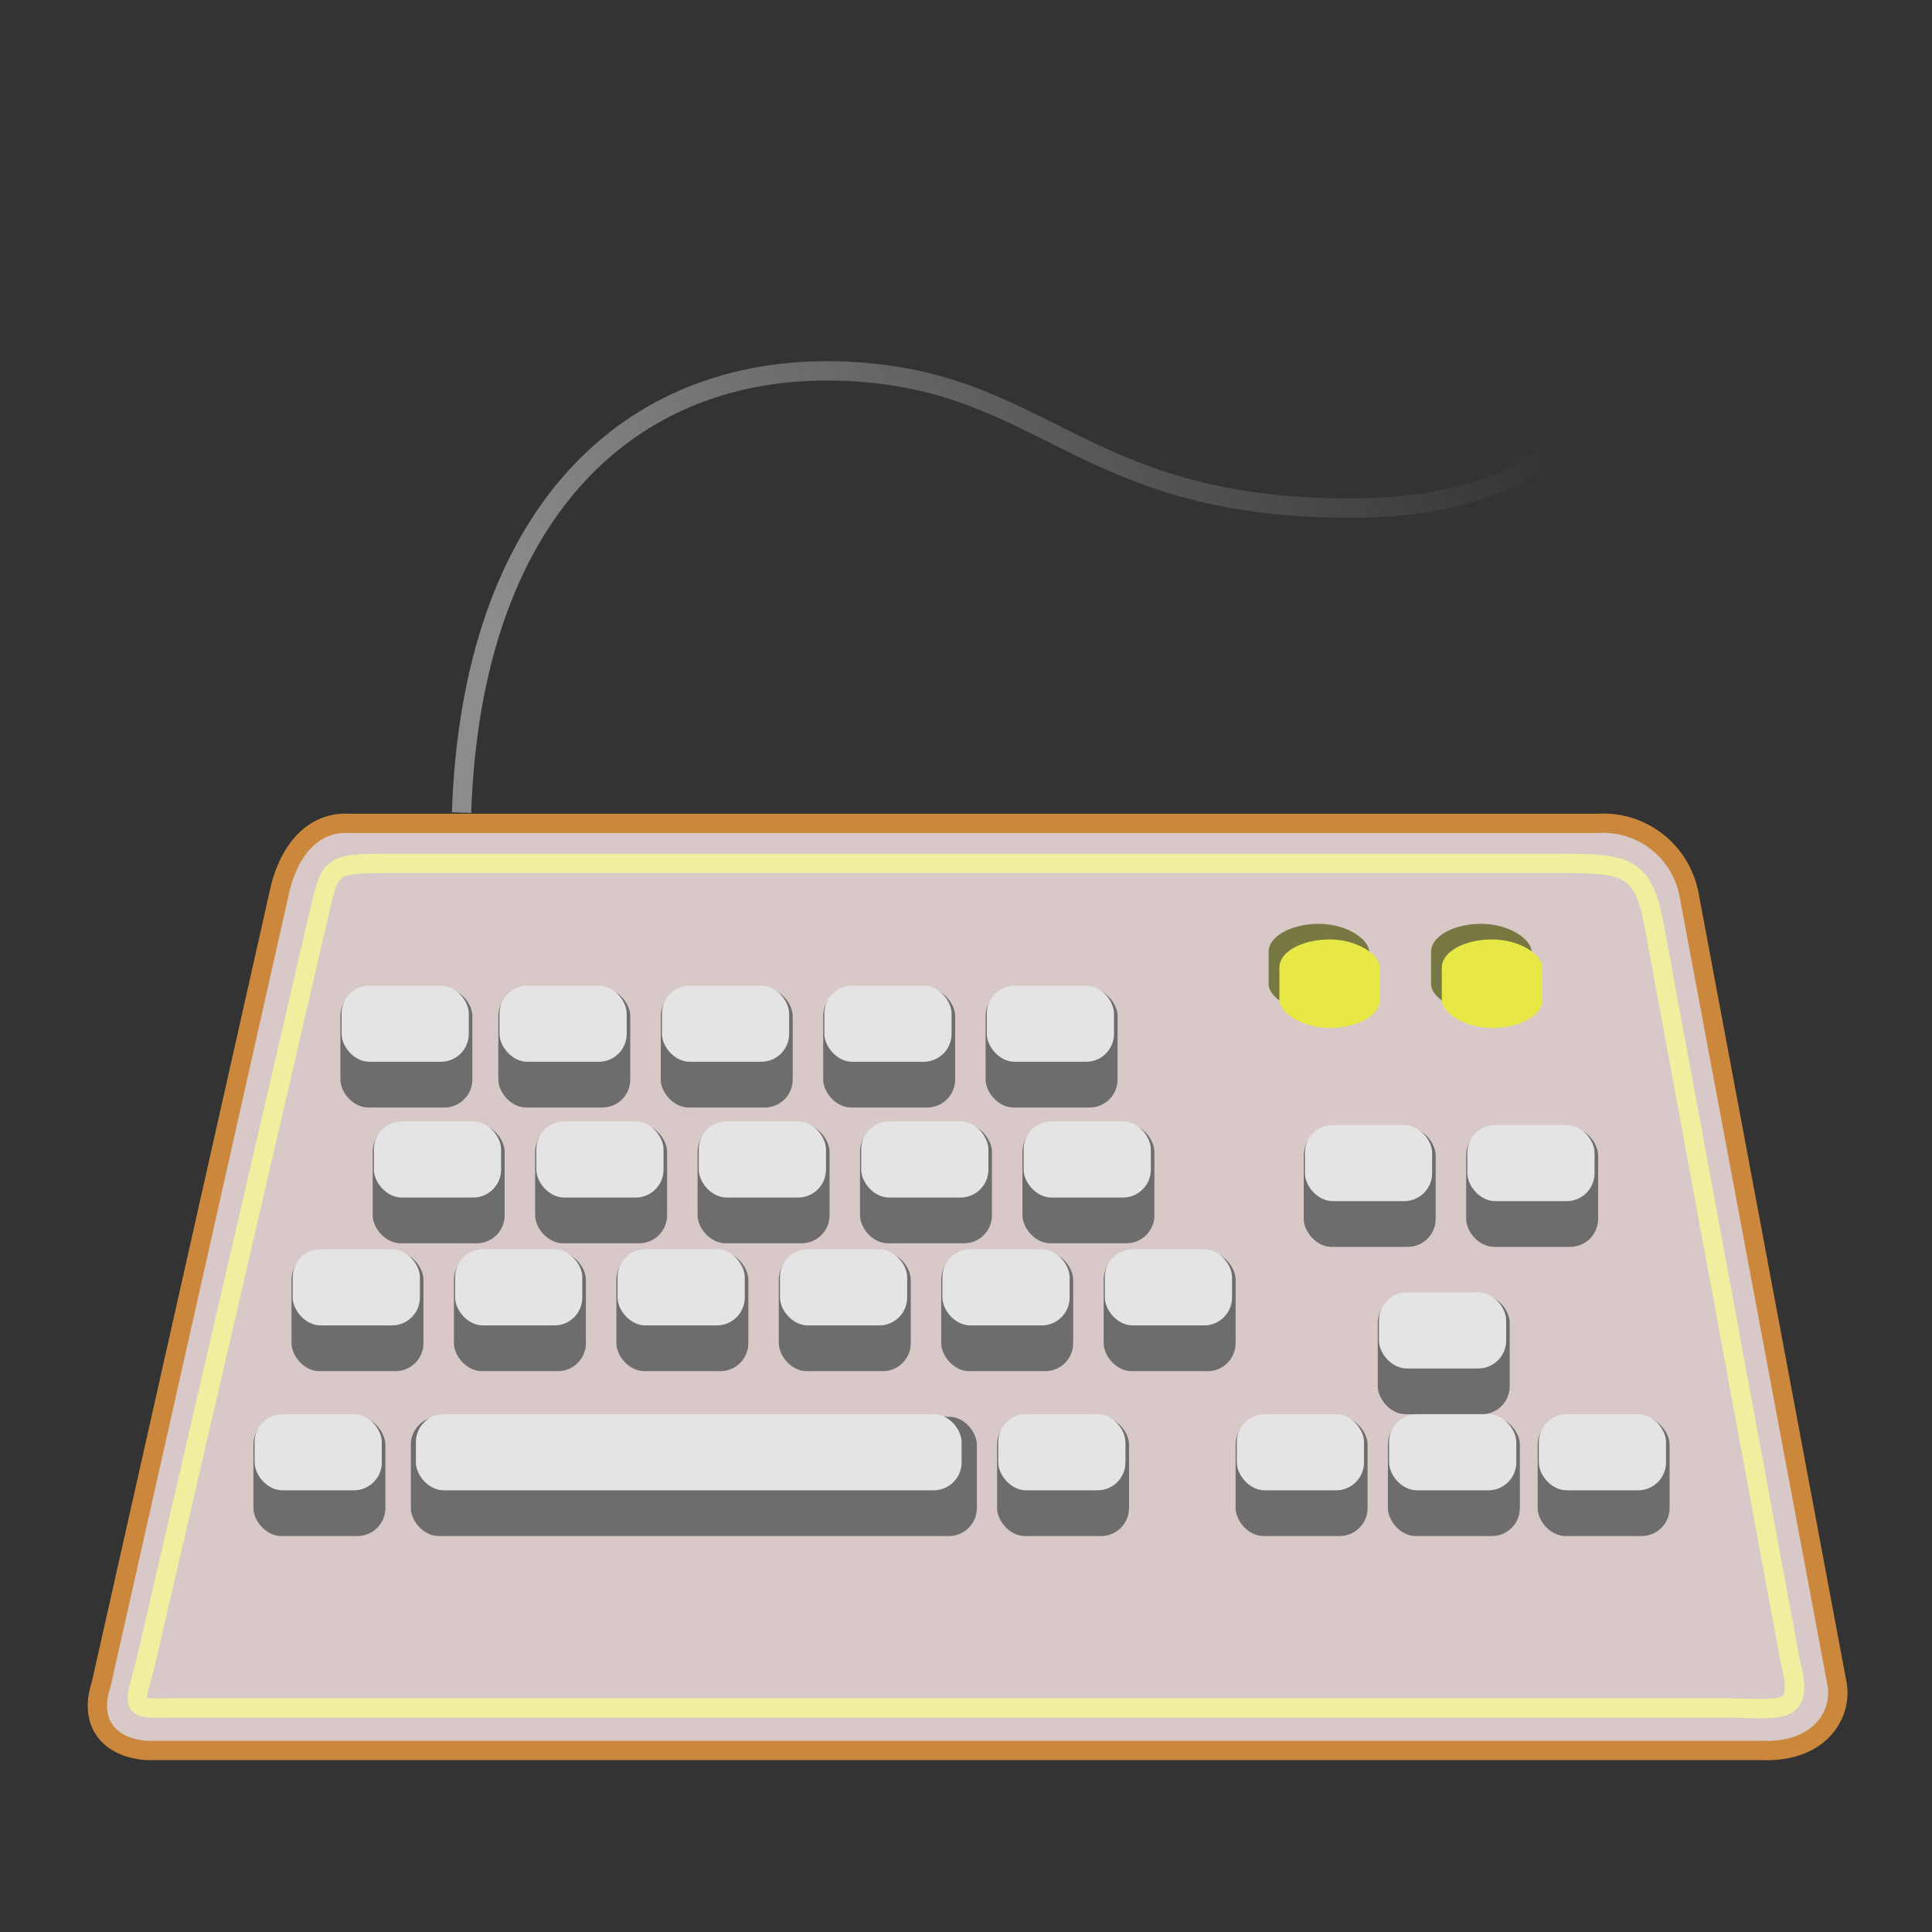 <?xml version="1.0" encoding="UTF-8" standalone="no"?>
<!-- Created with Inkscape (http://www.inkscape.org/) -->

<svg
   xmlns:dc="http://purl.org/dc/elements/1.1/"
   xmlns:cc="http://creativecommons.org/ns#"
   xmlns:rdf="http://www.w3.org/1999/02/22-rdf-syntax-ns#"
   xmlns:svg="http://www.w3.org/2000/svg"
   xmlns="http://www.w3.org/2000/svg"
   xmlns:sodipodi="http://sodipodi.sourceforge.net/DTD/sodipodi-0.dtd"
   xmlns:inkscape="http://www.inkscape.org/namespaces/inkscape"
   id="svg2327"
   sodipodi:docname="baby_wordprocessor.svg"
   viewBox="0 0 100 100"
   sodipodi:version="0.32"
   inkscape:output_extension="org.inkscape.output.svg.inkscape"
   inkscape:version="0.91 r13725"
   version="1.1"
   width="100"
   height="100">
  <rect x="0" y="0" width="100" height="100" fill="#333333" stroke="none"/>
  <defs
     id="defs3">
    <linearGradient
       id="linearGradient4554"
       y2="5.011"
       gradientUnits="userSpaceOnUse"
       y1="14.911"
       x2="35.257"
       x1="11.503"
       inkscape:collect="always"
       gradientTransform="matrix(2.102,0,0,2.102,1.821,-50.401)">
      <stop
         id="stop4550"
         style="stop-color:#8c8c8c"
         offset="0" />
      <stop
         id="stop4552"
         style="stop-color:#8c8c8c;stop-opacity:0"
         offset="1" />
    </linearGradient>
  </defs>
  <sodipodi:namedview
     id="base"
     bordercolor="#666666"
     inkscape:pageshadow="2"
     inkscape:window-y="0"
     pagecolor="#ffffff"
     inkscape:window-height="1679"
     inkscape:grid-bbox="true"
     inkscape:zoom="11.313708"
     inkscape:window-x="0"
     showgrid="false"
     borderopacity="0.122"
     inkscape:current-layer="layer1"
     inkscape:cx="25.55981"
     inkscape:cy="40.606663"
     inkscape:window-width="3200"
     inkscape:pageopacity="0.0"
     inkscape:document-units="px"
     inkscape:window-maximized="1" />
  <g
     id="layer1"
     inkscape:label="Layer 1"
     inkscape:groupmode="layer"
     transform="translate(0,52)">
    <path
       id="path3995"
       style="fill:none;stroke:url(#linearGradient4554);stroke-width:1px"
       d="m 23.89,-9.94 c 0.525,-15.501 8.67,-23.121 19.442,-22.858 10.772,0.263 12.348,7.094 26.536,7.094 14.188,0 14.188,-9.458 11.823,-12.086 -2.365,-2.627 -4.992,-5.255 -4.992,-5.255"
       inkscape:connector-curvature="0" />
    <path
       id="path3233"
       sodipodi:nodetypes="ccccccccc"
       style="fill:#d8c8c8;fill-rule:evenodd;stroke:#cb883c;stroke-width:1;fill-opacity:1;stroke-opacity:1"
       d="m 5.236,35.187 c -0.657,1.969 0.394,3.283 2.365,3.416 l 83.549,0 c 3.022,0.13 4.204,-1.839 3.941,-3.416 L 87.472,-5.442 c -0.395,-2.627 -2.627,-4.071 -4.729,-3.941 l -64.632,0 c -2.102,-0.13 -3.284,1.709 -3.678,3.678 L 5.236,35.187 Z"
       inkscape:connector-curvature="0" />
    <g
       id="g4019"
       transform="matrix(2.102,0,0,2.102,-2.252,-52.503)">
      <rect
         id="rect4017"
         style="color:#000000;fill:#6d6d6d;fill-rule:evenodd"
         rx="0.688"
         ry="0.688"
         height="2.938"
         width="13.938"
         y="35.125"
         x="11.188" />
      <rect
         id="rect3235"
         style="color:#000000;fill:#e4e4e4;fill-rule:evenodd"
         rx="0.688"
         ry="0.688"
         height="1.875"
         width="13.438"
         y="35.062"
         x="11.312" />
    </g>
    <g
       id="g4157"
       transform="matrix(0.49,0,0,2.102,12.137,-74.684)">
      <rect
         id="rect4159"
         style="color:#000000;fill:#6d6d6d;fill-rule:evenodd"
         rx="2.948"
         ry="0.688"
         height="2.938"
         width="13.938"
         y="35.125"
         x="11.188" />
      <rect
         id="rect4161"
         style="color:#000000;fill:#e4e4e4;fill-rule:evenodd"
         rx="2.948"
         ry="0.688"
         height="1.875"
         width="13.438"
         y="35.062"
         x="11.312" />
    </g>
    <g
       id="g4178"
       transform="matrix(0.49,0,0,2.102,45.533,-74.684)">
      <rect
         id="rect4180"
         style="color:#000000;fill:#6d6d6d;fill-rule:evenodd"
         rx="2.948"
         ry="0.688"
         height="2.938"
         width="13.938"
         y="35.125"
         x="11.188" />
      <rect
         id="rect4182"
         style="color:#000000;fill:#e4e4e4;fill-rule:evenodd"
         rx="2.948"
         ry="0.688"
         height="1.875"
         width="13.438"
         y="35.062"
         x="11.312" />
    </g>
    <g
       id="g4151"
       transform="matrix(0.49,0,0,2.102,20.311,-74.684)">
      <rect
         id="rect4153"
         style="color:#000000;fill:#6d6d6d;fill-rule:evenodd"
         rx="2.948"
         ry="0.688"
         height="2.938"
         width="13.938"
         y="35.125"
         x="11.188" />
      <rect
         id="rect4155"
         style="color:#000000;fill:#e4e4e4;fill-rule:evenodd"
         rx="2.948"
         ry="0.688"
         height="1.875"
         width="13.438"
         y="35.062"
         x="11.312" />
    </g>
    <path
       id="path4005"
       sodipodi:nodetypes="ccccccccc"
       style="fill:none;stroke:#eef09f;stroke-width:1;fill-opacity:1;stroke-opacity:1"
       d="m 7.529,34.098 c -0.701,2.613 -0.822,2.299 1.967,2.299 l 79.312,0 c 3.451,0 4.622,0.565 3.849,-2.432 L 85.603,-4.185 c -0.563,-2.949 -1.419,-3.125 -4.723,-3.125 l -60.948,0 c -2.971,0 -2.834,0.166 -3.469,2.812 L 7.529,34.098 Z"
       inkscape:connector-curvature="0" />
    <g
       id="g4023"
       transform="matrix(0.49,0,0,2.102,46.126,-52.503)">
      <rect
         id="rect4025"
         style="color:#000000;fill:#6d6d6d;fill-rule:evenodd"
         rx="2.948"
         ry="0.688"
         height="2.938"
         width="13.938"
         y="35.125"
         x="11.188" />
      <rect
         id="rect4027"
         style="color:#000000;fill:#e4e4e4;fill-rule:evenodd"
         rx="2.948"
         ry="0.688"
         height="1.875"
         width="13.438"
         y="35.062"
         x="11.312" />
    </g>
    <g
       id="g4029"
       transform="matrix(0.49,0,0,2.102,7.635,-52.503)">
      <rect
         id="rect4031"
         style="color:#000000;fill:#6d6d6d;fill-rule:evenodd"
         rx="2.948"
         ry="0.688"
         height="2.938"
         width="13.938"
         y="35.125"
         x="11.188" />
      <rect
         id="rect4033"
         style="color:#000000;fill:#e4e4e4;fill-rule:evenodd"
         rx="2.948"
         ry="0.688"
         height="1.875"
         width="13.438"
         y="35.062"
         x="11.312" />
    </g>
    <g
       id="g4035"
       transform="matrix(0.49,0,0,2.102,58.474,-52.503)">
      <rect
         id="rect4037"
         style="color:#000000;fill:#6d6d6d;fill-rule:evenodd"
         rx="2.948"
         ry="0.688"
         height="2.938"
         width="13.938"
         y="35.125"
         x="11.188" />
      <rect
         id="rect4039"
         style="color:#000000;fill:#e4e4e4;fill-rule:evenodd"
         rx="2.948"
         ry="0.688"
         height="1.875"
         width="13.438"
         y="35.062"
         x="11.312" />
    </g>
    <g
       id="g4053"
       transform="matrix(0.49,0,0,2.102,65.831,-58.809)">
      <rect
         id="rect4055"
         style="color:#000000;fill:#6d6d6d;fill-rule:evenodd"
         rx="2.948"
         ry="0.688"
         height="2.938"
         width="13.938"
         y="35.125"
         x="11.188" />
      <rect
         id="rect4057"
         style="color:#000000;fill:#e4e4e4;fill-rule:evenodd"
         rx="2.948"
         ry="0.688"
         height="1.875"
         width="13.438"
         y="35.062"
         x="11.312" />
    </g>
    <g
       id="g4041"
       transform="matrix(0.49,0,0,2.102,66.356,-52.503)">
      <rect
         id="rect4043"
         style="color:#000000;fill:#6d6d6d;fill-rule:evenodd"
         rx="2.948"
         ry="0.688"
         height="2.938"
         width="13.938"
         y="35.125"
         x="11.188" />
      <rect
         id="rect4045"
         style="color:#000000;fill:#e4e4e4;fill-rule:evenodd"
         rx="2.948"
         ry="0.688"
         height="1.875"
         width="13.438"
         y="35.062"
         x="11.312" />
    </g>
    <g
       id="g4047"
       transform="matrix(0.49,0,0,2.102,74.106,-52.503)">
      <rect
         id="rect4049"
         style="color:#000000;fill:#6d6d6d;fill-rule:evenodd"
         rx="2.948"
         ry="0.688"
         height="2.938"
         width="13.938"
         y="35.125"
         x="11.188" />
      <rect
         id="rect4051"
         style="color:#000000;fill:#e4e4e4;fill-rule:evenodd"
         rx="2.948"
         ry="0.688"
         height="1.875"
         width="13.438"
         y="35.062"
         x="11.312" />
    </g>
    <g
       id="g4085"
       transform="matrix(0.49,0,0,2.102,9.606,-61.038)">
      <rect
         id="rect4087"
         style="color:#000000;fill:#6d6d6d;fill-rule:evenodd"
         rx="2.948"
         ry="0.688"
         height="2.938"
         width="13.938"
         y="35.125"
         x="11.188" />
      <rect
         id="rect4089"
         style="color:#000000;fill:#e4e4e4;fill-rule:evenodd"
         rx="2.948"
         ry="0.688"
         height="1.875"
         width="13.438"
         y="35.062"
         x="11.312" />
    </g>
    <g
       id="g4091"
       transform="matrix(0.49,0,0,2.102,18.013,-61.038)">
      <rect
         id="rect4093"
         style="color:#000000;fill:#6d6d6d;fill-rule:evenodd"
         rx="2.948"
         ry="0.688"
         height="2.938"
         width="13.938"
         y="35.125"
         x="11.188" />
      <rect
         id="rect4095"
         style="color:#000000;fill:#e4e4e4;fill-rule:evenodd"
         rx="2.948"
         ry="0.688"
         height="1.875"
         width="13.438"
         y="35.062"
         x="11.312" />
    </g>
    <g
       id="g4097"
       transform="matrix(0.49,0,0,2.102,26.421,-61.038)">
      <rect
         id="rect4099"
         style="color:#000000;fill:#6d6d6d;fill-rule:evenodd"
         rx="2.948"
         ry="0.688"
         height="2.938"
         width="13.938"
         y="35.125"
         x="11.188" />
      <rect
         id="rect4101"
         style="color:#000000;fill:#e4e4e4;fill-rule:evenodd"
         rx="2.948"
         ry="0.688"
         height="1.875"
         width="13.438"
         y="35.062"
         x="11.312" />
    </g>
    <g
       id="g4103"
       transform="matrix(0.49,0,0,2.102,34.828,-61.038)">
      <rect
         id="rect4105"
         style="color:#000000;fill:#6d6d6d;fill-rule:evenodd"
         rx="2.948"
         ry="0.688"
         height="2.938"
         width="13.938"
         y="35.125"
         x="11.188" />
      <rect
         id="rect4107"
         style="color:#000000;fill:#e4e4e4;fill-rule:evenodd"
         rx="2.948"
         ry="0.688"
         height="1.875"
         width="13.438"
         y="35.062"
         x="11.312" />
    </g>
    <g
       id="g4121"
       transform="matrix(0.49,0,0,2.102,47.44,-67.657)">
      <rect
         id="rect4123"
         style="color:#000000;fill:#6d6d6d;fill-rule:evenodd"
         rx="2.948"
         ry="0.688"
         height="2.938"
         width="13.938"
         y="35.125"
         x="11.188" />
      <rect
         id="rect4125"
         style="color:#000000;fill:#e4e4e4;fill-rule:evenodd"
         rx="2.948"
         ry="0.688"
         height="1.875"
         width="13.438"
         y="35.062"
         x="11.312" />
    </g>
    <g
       id="g4109"
       transform="matrix(0.49,0,0,2.102,43.236,-61.038)">
      <rect
         id="rect4111"
         style="color:#000000;fill:#6d6d6d;fill-rule:evenodd"
         rx="2.948"
         ry="0.688"
         height="2.938"
         width="13.938"
         y="35.125"
         x="11.188" />
      <rect
         id="rect4113"
         style="color:#000000;fill:#e4e4e4;fill-rule:evenodd"
         rx="2.948"
         ry="0.688"
         height="1.875"
         width="13.438"
         y="35.062"
         x="11.312" />
    </g>
    <g
       id="g4115"
       transform="matrix(0.49,0,0,2.102,51.643,-61.038)">
      <rect
         id="rect4117"
         style="color:#000000;fill:#6d6d6d;fill-rule:evenodd"
         rx="2.948"
         ry="0.688"
         height="2.938"
         width="13.938"
         y="35.125"
         x="11.188" />
      <rect
         id="rect4119"
         style="color:#000000;fill:#e4e4e4;fill-rule:evenodd"
         rx="2.948"
         ry="0.688"
         height="1.875"
         width="13.438"
         y="35.062"
         x="11.312" />
    </g>
    <g
       id="g4172"
       transform="matrix(0.49,0,0,2.102,37.126,-74.684)">
      <rect
         id="rect4174"
         style="color:#000000;fill:#6d6d6d;fill-rule:evenodd"
         rx="2.948"
         ry="0.688"
         height="2.938"
         width="13.938"
         y="35.125"
         x="11.188" />
      <rect
         id="rect4176"
         style="color:#000000;fill:#e4e4e4;fill-rule:evenodd"
         rx="2.948"
         ry="0.688"
         height="1.875"
         width="13.438"
         y="35.062"
         x="11.312" />
    </g>
    <g
       id="g4127"
       transform="matrix(0.49,0,0,2.102,39.032,-67.657)">
      <rect
         id="rect4129"
         style="color:#000000;fill:#6d6d6d;fill-rule:evenodd"
         rx="2.948"
         ry="0.688"
         height="2.938"
         width="13.938"
         y="35.125"
         x="11.188" />
      <rect
         id="rect4131"
         style="color:#000000;fill:#e4e4e4;fill-rule:evenodd"
         rx="2.948"
         ry="0.688"
         height="1.875"
         width="13.438"
         y="35.062"
         x="11.312" />
    </g>
    <g
       id="g4166"
       transform="matrix(0.49,0,0,2.102,28.718,-74.684)">
      <rect
         id="rect4168"
         style="color:#000000;fill:#6d6d6d;fill-rule:evenodd"
         rx="2.948"
         ry="0.688"
         height="2.938"
         width="13.938"
         y="35.125"
         x="11.188" />
      <rect
         id="rect4170"
         style="color:#000000;fill:#e4e4e4;fill-rule:evenodd"
         rx="2.948"
         ry="0.688"
         height="1.875"
         width="13.438"
         y="35.062"
         x="11.312" />
    </g>
    <g
       id="g4133"
       transform="matrix(0.49,0,0,2.102,30.625,-67.657)">
      <rect
         id="rect4135"
         style="color:#000000;fill:#6d6d6d;fill-rule:evenodd"
         rx="2.948"
         ry="0.688"
         height="2.938"
         width="13.938"
         y="35.125"
         x="11.188" />
      <rect
         id="rect4137"
         style="color:#000000;fill:#e4e4e4;fill-rule:evenodd"
         rx="2.948"
         ry="0.688"
         height="1.875"
         width="13.438"
         y="35.062"
         x="11.312" />
    </g>
    <g
       id="g4139"
       transform="matrix(0.49,0,0,2.102,22.217,-67.657)">
      <rect
         id="rect4141"
         style="color:#000000;fill:#6d6d6d;fill-rule:evenodd"
         rx="2.948"
         ry="0.688"
         height="2.938"
         width="13.938"
         y="35.125"
         x="11.188" />
      <rect
         id="rect4143"
         style="color:#000000;fill:#e4e4e4;fill-rule:evenodd"
         rx="2.948"
         ry="0.688"
         height="1.875"
         width="13.438"
         y="35.062"
         x="11.312" />
    </g>
    <g
       id="g4145"
       transform="matrix(0.49,0,0,2.102,13.809,-67.657)">
      <rect
         id="rect4147"
         style="color:#000000;fill:#6d6d6d;fill-rule:evenodd"
         rx="2.948"
         ry="0.688"
         height="2.938"
         width="13.938"
         y="35.125"
         x="11.188" />
      <rect
         id="rect4149"
         style="color:#000000;fill:#e4e4e4;fill-rule:evenodd"
         rx="2.948"
         ry="0.688"
         height="1.875"
         width="13.438"
         y="35.062"
         x="11.312" />
    </g>
    <g
       id="g4220"
       transform="matrix(0.49,0,0,2.102,61.999,-67.471)">
      <rect
         id="rect4222"
         style="color:#000000;fill:#6d6d6d;fill-rule:evenodd"
         rx="2.948"
         ry="0.688"
         height="2.938"
         width="13.938"
         y="35.125"
         x="11.188" />
      <rect
         id="rect4224"
         style="color:#000000;fill:#e4e4e4;fill-rule:evenodd"
         rx="2.948"
         ry="0.688"
         height="1.875"
         width="13.438"
         y="35.062"
         x="11.312" />
    </g>
    <g
       id="g4226"
       transform="matrix(0.49,0,0,2.102,70.407,-67.471)">
      <rect
         id="rect4228"
         style="color:#000000;fill:#6d6d6d;fill-rule:evenodd"
         rx="2.948"
         ry="0.688"
         height="2.938"
         width="13.938"
         y="35.125"
         x="11.188" />
      <rect
         id="rect4230"
         style="color:#000000;fill:#e4e4e4;fill-rule:evenodd"
         rx="2.948"
         ry="0.688"
         height="1.875"
         width="13.438"
         y="35.062"
         x="11.312" />
    </g>
    <g
       id="g4264"
       transform="matrix(2.102,0,0,3.048,3.609,-69.934)">
      <rect
         id="rect4254"
         style="color:#000000;fill:#787843;fill-rule:evenodd"
         rx="2.948"
         ry="0.474"
         height="1.503"
         width="2.475"
         y="21.572"
         x="29.522" />
      <rect
         id="rect4256"
         style="color:#000000;fill:#787843;fill-rule:evenodd"
         rx="2.948"
         ry="0.474"
         height="1.503"
         width="2.475"
         y="21.572"
         x="33.522" />
      <rect
         id="rect4250"
         style="color:#000000;fill:#e7e745;fill-rule:evenodd"
         rx="2.948"
         ry="0.474"
         height="1.503"
         width="2.475"
         y="21.837"
         x="29.787" />
      <rect
         id="rect4252"
         style="color:#000000;fill:#e7e745;fill-rule:evenodd"
         rx="2.948"
         ry="0.474"
         height="1.503"
         width="2.475"
         y="21.837"
         x="33.787" />
    </g>
  </g>
</svg>
